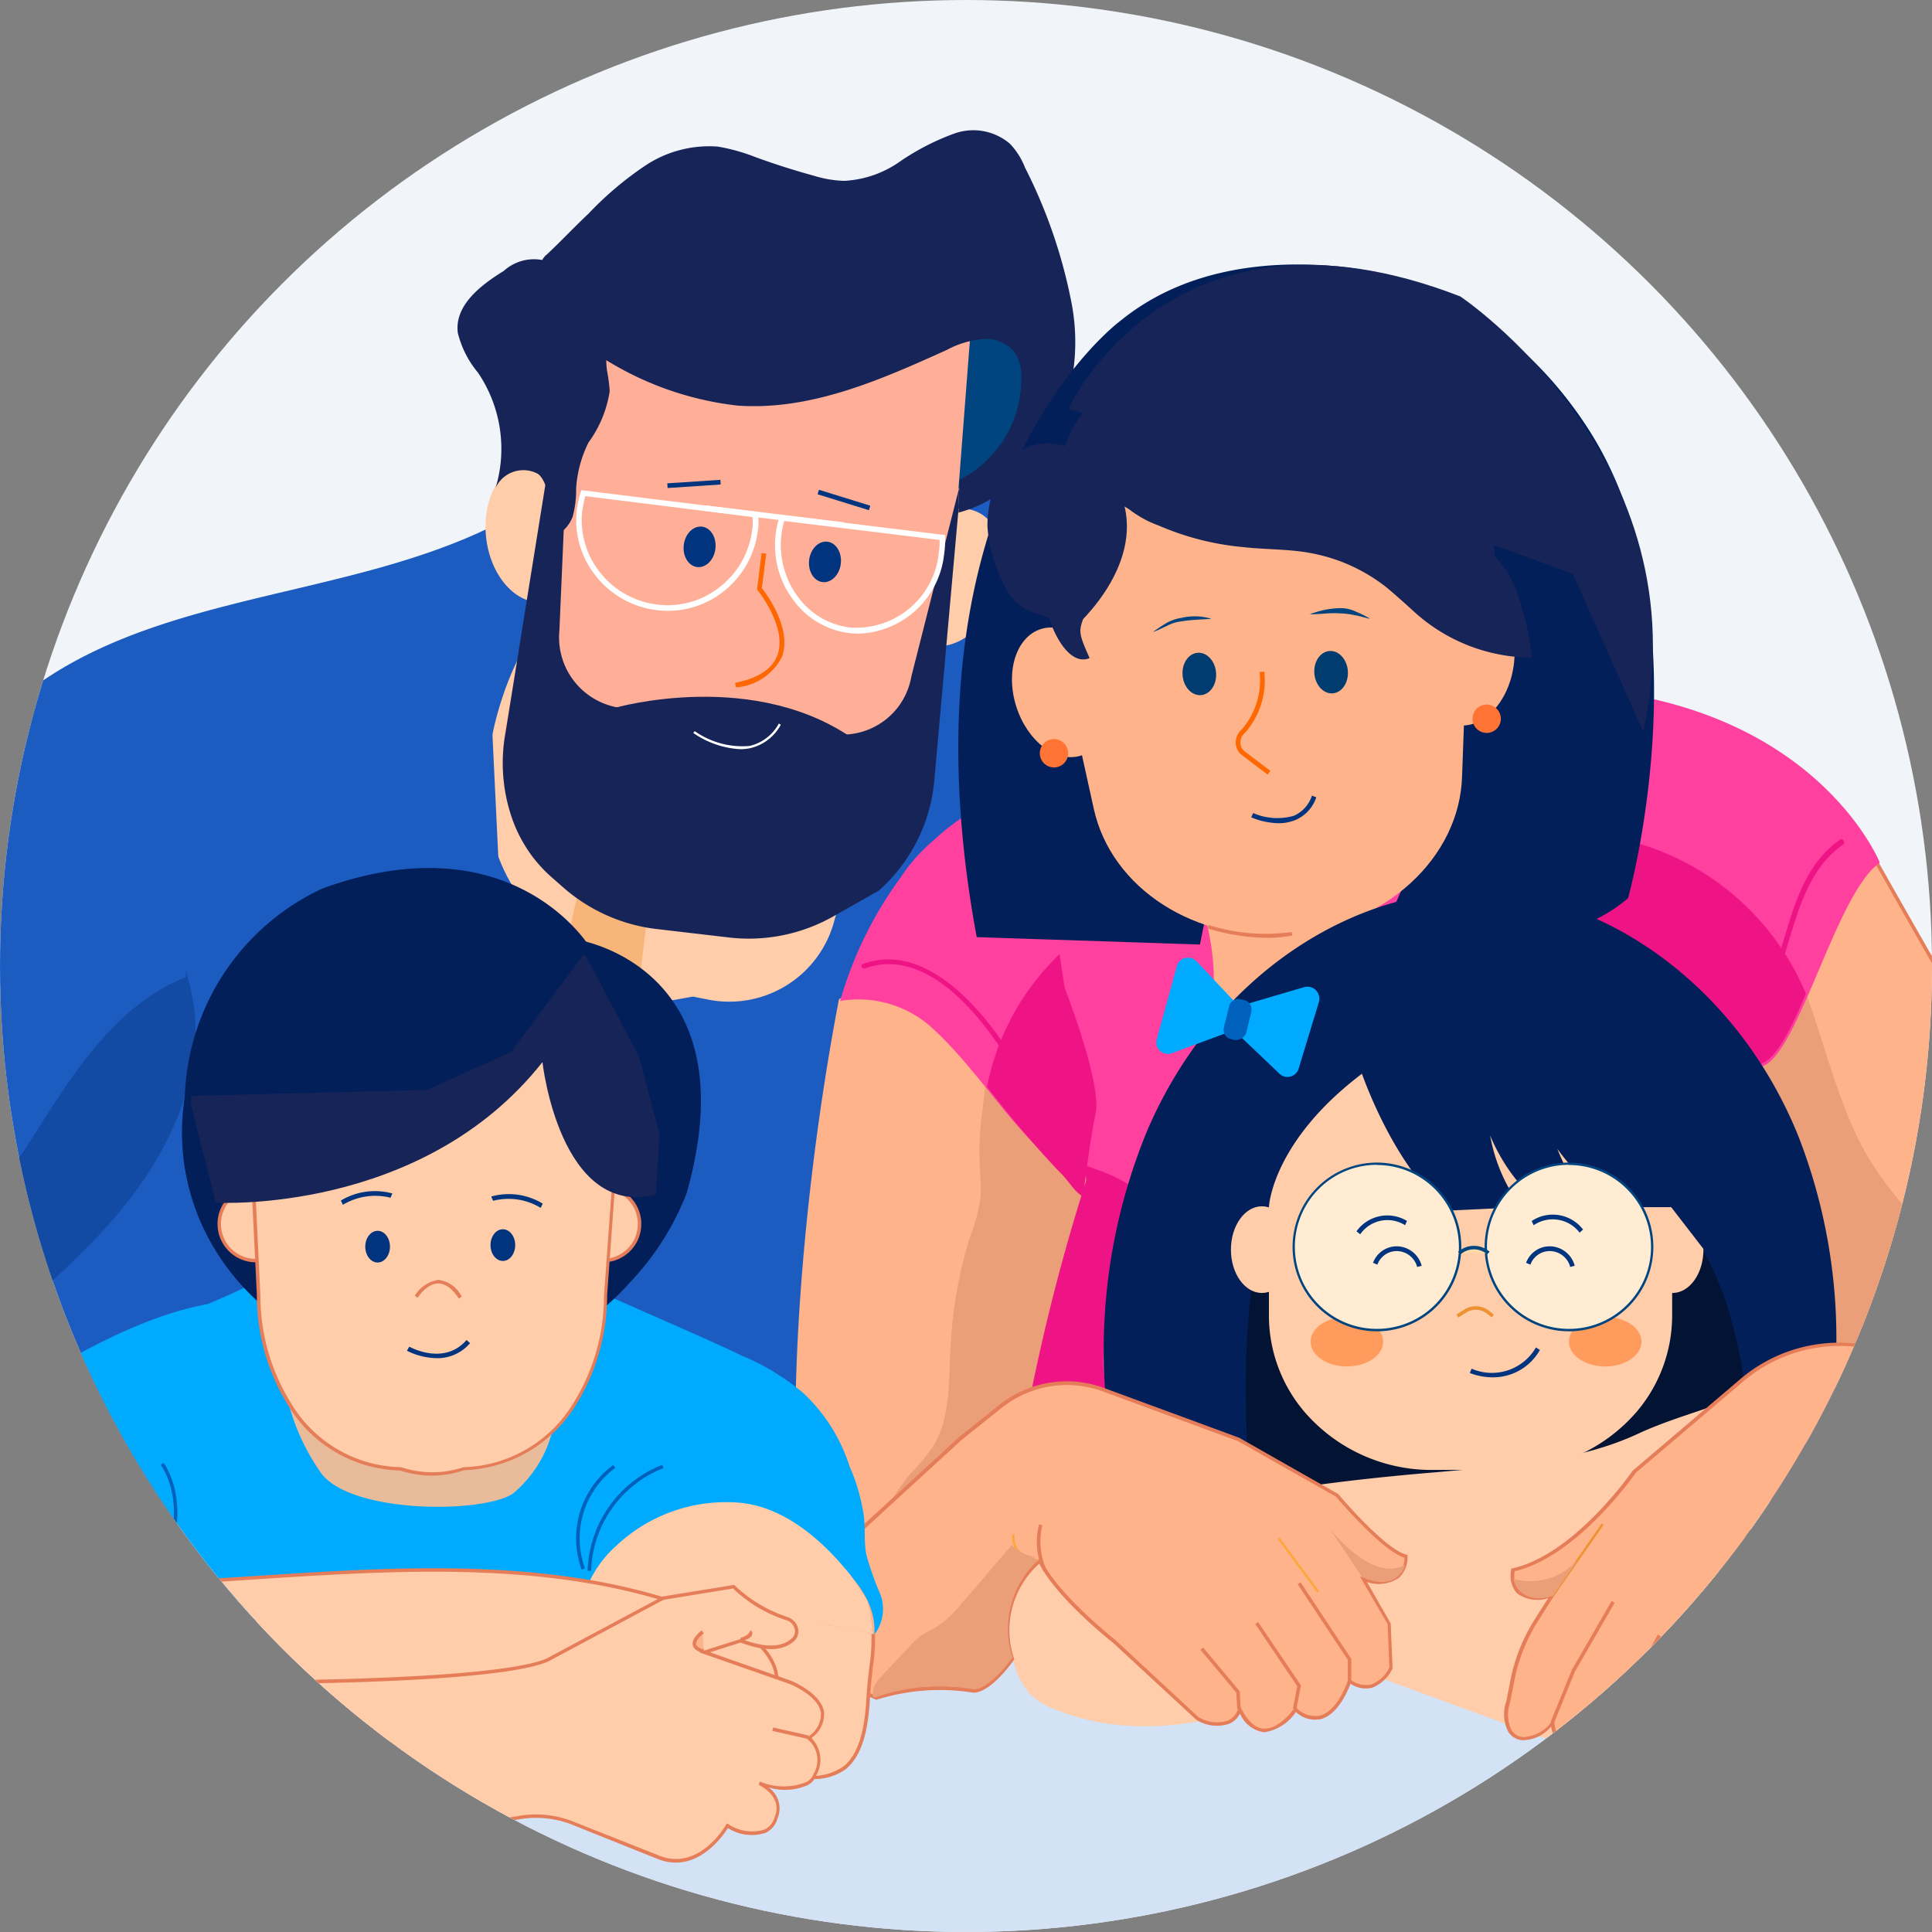 <svg xmlns="http://www.w3.org/2000/svg" xmlns:xlink="http://www.w3.org/1999/xlink" width="104" height="104" viewBox="0 0 104 104">
  <rect x="0" y="0" width="104" height="104" fill="#808080" stroke="none"/>
  <defs>
    <clipPath id="clip-path">
      <circle id="Elipse_1549" data-name="Elipse 1549" cx="52" cy="52" r="52" transform="translate(0.418 -0.363)"/>
    </clipPath>
  </defs>
  <g id="Enmascarar_grupo_37" data-name="Enmascarar grupo 37" transform="translate(-0.418 0.363)" clip-path="url(#clip-path)">
    <g id="Grupo_25843" data-name="Grupo 25843" transform="translate(-68.783 -16.325)">
      <rect id="Rectángulo_6029" data-name="Rectángulo 6029" width="219.749" height="154.051" transform="translate(0 0)" fill="#f1f4f9"/>
      <g id="Grupo_25842" data-name="Grupo 25842" transform="translate(0.127 22.988)">
        <path id="Trazado_29733" data-name="Trazado 29733" d="M1107.726,288.37H888l24.716-48.617,14.4-1.086,10.049,15.753,136.616.543,3.259-16.568,15.753-.272Z" transform="translate(-888 -180.232)" fill="#d3e2f4"/>
        <path id="Trazado_29734" data-name="Trazado 29734" d="M1557.795,232.874a20.238,20.238,0,0,1,13.67-10.717,8.58,8.58,0,0,1,3.8-.144c2.382.524,4.191,2.382,5.7,4.24a64.514,64.514,0,0,1,14.479,42.533" transform="translate(-1375.877 -168.384)" fill="#d3e2f4"/>
        <path id="Trazado_29735" data-name="Trazado 29735" d="M1601.715,236.62c-.814-2.444-7.876-14.123-12.493-14.667-1.038-.239-6.247,0-12.222,4.346C1591.123,222.5,1595.741,228.2,1601.715,236.62Z" transform="translate(-1389.866 -168.408)" fill="#a5caef"/>
        <path id="Trazado_29736" data-name="Trazado 29736" d="M940.931,232.874a21.963,21.963,0,0,0-14.954-10.717,10.391,10.391,0,0,0-4.191-.144c-2.572.524-4.574,2.382-6.247,4.24a61.047,61.047,0,0,0-15.813,42.533" transform="translate(-896.517 -168.384)" fill="#d3e2f4"/>
        <path id="Trazado_29737" data-name="Trazado 29737" d="M978,237.123" transform="translate(-953.556 -179.503)" fill="#a5caef" stroke="#a5caef" stroke-width="8"/>
        <path id="Trazado_29738" data-name="Trazado 29738" d="M987.923,256.19l4.8-3.71,2.048-3.906-.095-.1.095.1.1-.144c-1.429-2.094-2.988-4.142-4.617-6.095-2.857-3.335-6.619-6.717-11-6.336a8.547,8.547,0,0,0-1.57.272l.475,2C978.11,238.286,989.446,244.954,987.923,256.19Z" transform="translate(-953.319 -178.663)" fill="#d3e2f4"/>
        <path id="Trazado_29739" data-name="Trazado 29739" d="M1105.93,99.369a7.25,7.25,0,0,0-1.431-3.531c-1.086-1.192-2.762-1.526-4.346-1.763a47.927,47.927,0,0,0-23,2.523l-.049-.76c-8.477,4.617-19.669,3.762-26.91,10.19-2.477,2.192-4.286,5.1-6.094,7.86-2.382,3.62-4.954,7.143-7.67,10.525a57.484,57.484,0,0,0-6.809,8c-.953,1.429-1.812,2.955-2.857,4.384-2.287,3.142-5.383,5.619-8.1,8.42a14.506,14.506,0,0,0-2.808,3.762,6.443,6.443,0,0,0-.619,3.62,3.259,3.259,0,0,0,.666,1.809,4.551,4.551,0,0,0,1.239,1.285h0a3.678,3.678,0,0,0,1.812.573l-.1.475c3.189-1.38,4.951-4.761,6.9-7.621q.576-.782,1.143-1.57a12.5,12.5,0,0,1,3.1,1.524,24.072,24.072,0,0,1,2.716,2.238l-.049.049c.429.951.815,9.954,12,7.953l17.051-11.334,5.063-10.128-1.429-8.963-3.906-1.287c.272-.1.619-.19.9-.285a35.12,35.12,0,0,1,9.1-2.048c3.1-.144,1.012,12.723,3.443,14.676,2.762,2.238,5.948-.027,7.333,3.259.38.953,1.986,1.168,2.988,1.358.619.1,3.814-2.72,4.387-2.956,1.57-.714,8.963,14,6-3.62-.095-.524-.429-1.9-.095-2.333a4.032,4.032,0,0,0,.619-1.478c1.144-5.049,1.429-10.429,3.859-15,1.9-3.618,5.1-6.573,6.19-10.525C1107.025,105.656,1106.55,102.465,1105.93,99.369Z" transform="translate(-980.642 -74.992)" fill="#1c5cc1"/>
        <path id="Trazado_29740" data-name="Trazado 29740" d="M1106.516,191.748c-2.716,1.048-4.764,3.382-6.431,5.81s-3.048,5.049-5.1,7.146c-1.523,1.63-3.43,2.9-4.954,4.525a27.2,27.2,0,0,0-2.572,3.142c-2.667,3.572-5.38,7.192-8.048,10.764.9,1,1.809,1.953,2.716,2.952.239.239.475.524.815.478a.962.962,0,0,0,.668-.383,34.353,34.353,0,0,0,3.531-3.952c1.858-2.382,3.335-5.049,5.288-7.382,2.953-3.572,6.763-6.288,9.859-9.718s5.475-8.048,4.525-12.526a11.6,11.6,0,0,0-.334-1.236" transform="translate(-1027.426 -146.175)" fill="#134aa3"/>
        <path id="Trazado_29741" data-name="Trazado 29741" d="M1204.117,211.05a12.666,12.666,0,0,0-.334-1.285c-.1-.272-.524-.1-.427.19l.272,1.143c.1.285.57.239.475-.049Z" transform="translate(-1117.694 -159.478)" fill="#e83b0d"/>
        <path id="Trazado_29742" data-name="Trazado 29742" d="M1333.42,209.418l-9.905,11.429s2.143,12.621,2.382,13.624,10.19,4.476,10.19,4.476h13.241l8.384-1.429.524-12.241Z" transform="translate(-1205.229 -159.323)" fill="#ef1485"/>
        <path id="Trazado_29743" data-name="Trazado 29743" d="M1465.908,144.678s-3.575-8.906-17.336-9.43l-.907,5.668,5.478,3.8Z" transform="translate(-1295.659 -105.298)" fill="#ff409e"/>
        <path id="Trazado_29744" data-name="Trazado 29744" d="M1302.309,196.439c-2.428,12.575-3.762,31.2,0,36.2.619.855-.714-2.572.19-2,.288.19,1.9,2.621,2.287,2.572,1.143-.19,2.811-1.143,3.1-2.287.714-2.667,2.618-1.953,3.571-4.525a8.952,8.952,0,0,0,.334-2.333c.272-6.668,2.143-13.1,4-19.479.144-.573-.38-1.287-.524-1.858a3.109,3.109,0,0,0-1.714-1.573c-1.333-.665-3.669-3.572-5.193-3.857-1.475-.239-4.81-1.714-6.048-.858" transform="translate(-1188.072 -149.677)" fill="#ffb38a"/>
        <path id="Trazado_29745" data-name="Trazado 29745" d="M1325.457,216.2a3.1,3.1,0,0,0-1.714-1.57,23.341,23.341,0,0,1-3.1-2.572c-.1.665-.144,1.334-.239,2a15.718,15.718,0,0,0-.144,2.572c0,.668.1,1.334.049,2a8.9,8.9,0,0,1-.57,2.189,23.673,23.673,0,0,0-1.048,6.051c-.1,1.809,0,3.713-.953,5.239a11.7,11.7,0,0,1-1.19,1.429,11.72,11.72,0,0,0-2.336,4.525c2.1-1.63,4.194-3.24,6.247-4.859a4.249,4.249,0,0,1,1-.619c.334-.144.666-.19,1-.334a107.857,107.857,0,0,1,3.477-14.289C1326.171,217.487,1325.6,216.773,1325.457,216.2Z" transform="translate(-1198.454 -161.246)" fill="#ea9f78"/>
        <path id="Trazado_29746" data-name="Trazado 29746" d="M1494.935,165.942c6.907,12.241,12.526,21.576,19.433,33.817.19.38-1.239.524-1.523.856a11.9,11.9,0,0,1-1.763,1.429c-1.478.193-.272,1.573-1.763,1.763-.858.1-.475,1.086-1.333.9a9.56,9.56,0,0,1-2.857-1.475c-3.382-2.287-7.431-4-9.574-7.526a21.037,21.037,0,0,1-2-5.285c-1.048-3.669-2.241-7.241-3.621-10.766-1-2.523-2.1-5.236-1.428-7.857.475-1.953,1.858-3.531,3.191-5.049a4.176,4.176,0,0,1,1.38-1.19,1.432,1.432,0,0,1,1.667.285c.1.1.144.285,0,.334-.095.1-.19-.19-.046-.144" transform="translate(-1325.259 -127.276)" fill="#ffb38a"/>
        <path id="Trazado_29747" data-name="Trazado 29747" d="M1507.924,204.575a.932.932,0,0,1-.217-.027,7.877,7.877,0,0,1-2.469-1.217l-.421-.272c-.836-.565-1.73-1.105-2.594-1.63-2.645-1.6-5.383-3.259-7.007-5.929a18.728,18.728,0,0,1-1.866-4.8l-.146-.508c-1.086-3.789-2.265-7.309-3.617-10.755l-.033-.087c-1.016-2.561-2.064-5.209-1.4-7.83.48-1.964,1.86-3.531,3.194-5.065l.019-.022a4.175,4.175,0,0,1,1.41-1.211,1.534,1.534,0,0,1,1.782.31.427.427,0,0,1,.1.166l.1-.057c3.455,6.122,6.641,11.608,9.72,16.913s6.247,10.785,9.712,16.9a.235.235,0,0,1,0,.2c-.082.2-.424.307-.815.437a2.042,2.042,0,0,0-.728.326,11.554,11.554,0,0,1-1.814,1.461c-.676.087-.736.418-.815.815a.97.97,0,0,1-.961.959.676.676,0,0,0-.581.478C1508.386,204.339,1508.27,204.575,1507.924,204.575Zm-14.417-39.312a1.726,1.726,0,0,0-.652.13,4.026,4.026,0,0,0-1.358,1.162l-.022.024a12.491,12.491,0,0,0-3.151,4.987c-.652,2.561.386,5.182,1.391,7.716l.032.087c1.358,3.452,2.54,6.975,3.624,10.772l.146.508a18.528,18.528,0,0,0,1.844,4.756c1.6,2.632,4.318,4.275,6.945,5.864.867.524,1.76,1.065,2.6,1.63l.421.272a7.792,7.792,0,0,0,2.406,1.2c.372.081.454-.082.576-.326a.858.858,0,0,1,.725-.581c.668-.087.731-.421.8-.815a.963.963,0,0,1,.965-.959,13.232,13.232,0,0,0,1.705-1.4,2.036,2.036,0,0,1,.815-.378c.293-.1.657-.215.7-.329a.04.04,0,0,0,0-.043c-3.449-6.114-6.633-11.595-9.71-16.9s-6.225-10.717-9.65-16.793a.217.217,0,0,1-.13.152.144.144,0,0,1-.177,0,.223.223,0,0,1-.07-.255.139.139,0,0,1,.155-.068.12.12,0,0,0-.025-.027,1.126,1.126,0,0,0-.907-.383Zm.953.454-.054.155h0a.054.054,0,0,0,.032-.014h0a.06.06,0,0,0-.032,0l.038-.022h0a.029.029,0,0,0,.019-.022.166.166,0,0,0,0-.106Z" transform="translate(-1324.999 -127.021)" fill="#e57d59"/>
        <path id="Trazado_29748" data-name="Trazado 29748" d="M1475.652,173.879c3.382,3.667,3.62,9.289,6.1,13.67,2.379,4.1,6.619,6.858,9.145,10.864a24.9,24.9,0,0,1,2.667,6.478,2.6,2.6,0,0,1-.239,2.382,2.711,2.711,0,0,1-1.63.475l-5.763.288a2.126,2.126,0,0,1-.953-.1c-.619-.239-.9-.907-1.189-1.478a177.662,177.662,0,0,0-11.136-21.291c-1.189-1.9-2.428-4-2.238-6.247a9.9,9.9,0,0,1,2.572-5,3.342,3.342,0,0,1,1.762-1.382c.763-.144,1.63.668,1.285,1.334" transform="translate(-1312.215 -132.451)" fill="#ea9f78"/>
        <path id="Trazado_29749" data-name="Trazado 29749" d="M1361.334,140a3.178,3.178,0,0,1-1.9-1.809c-.144-.285-.144-.619-.271-.953a3.32,3.32,0,0,0-1.334-1.475c-2.621-1.716-6.048-1.63-9-2.667a18.685,18.685,0,0,0-3.479-1.192,10.085,10.085,0,0,0-3.572.288c-4.761.951-9.525,1.855-14.289,2.808-3.332.668-6.763,1.334-9.62,3.24-.57.38-1.086.714-1.63,1.046A12.323,12.323,0,0,0,1313.9,141a9.411,9.411,0,0,0-1.812,2.048,20.848,20.848,0,0,0-3.237,6.619,5.883,5.883,0,0,1,4.761,1.287c2.143,1.858,4.05,4.856,5.858,6.573l.1.046c1.333.815,5.432,1.429,5.527,3,.237,3.43-3.335,7.333-1.629,10.321a17.552,17.552,0,0,0,3.145-1.858,3.41,3.41,0,0,1,3.476-.331c.429.272.76.714,1.285.856.953.288,1.763-.665,2.287-1.524,3.143-4.666,7.431-8.762,12.765-10.478,2.048-.665,4.237-.951,6.334-1.57a22.8,22.8,0,0,0,5.19-2.241c.573-.331-.142.334.288-.19,0,0-.144-.19.38-.429,1.9-.951,3.906-9.335,6.193-10.9C1363.846,140.193,1363.507,140.858,1361.334,140Z" transform="translate(-1194.55 -102.811)" fill="#ff409e"/>
        <path id="Trazado_29750" data-name="Trazado 29750" d="M1342.122,190.017l-.271-1.809a13.472,13.472,0,0,0-3.906,7.143,57.741,57.741,0,0,0,3.8,4.479l.19.19c.429.429.76,1.048,1.19,1.238.144-1.334.478-3.667.668-4.479C1344.121,195.115,1342.122,190.017,1342.122,190.017Z" transform="translate(-1215.739 -143.874)" fill="#ef1485"/>
        <path id="Trazado_29751" data-name="Trazado 29751" d="M1490.563,165.469c-3.574,2.477-2.431,8.287-6.051,10.525-.142.1,0,.334.193.239,3.667-2.287,2.523-8.05,6.048-10.527C1490.894,165.564,1490.7,165.325,1490.563,165.469Z" transform="translate(-1322.457 -127.278)" fill="#ef1485"/>
        <path id="Trazado_29752" data-name="Trazado 29752" d="M1313.282,189.75c3.621-1.285,6.858,3.384,8.241,5.907.1.144.334.046.272-.1-1.475-2.667-4.856-7.382-8.621-6.049a.13.13,0,1,0,.095.236Z" transform="translate(-1197.616 -144.655)" fill="#ef1485"/>
        <path id="Trazado_29753" data-name="Trazado 29753" d="M1449.842,164.708h-1l-2.767,4.286s4.381,6.622,5.571,8.526a12.143,12.143,0,0,0,1.762,2.048,21.907,21.907,0,0,0,4.43-2c.144-.1.19-.1.239-.1,0-.049.046-.049.046-.1,0,0-.142-.19.38-.429.763-.38,1.527-1.9,2.287-3.716A14.121,14.121,0,0,0,1449.842,164.708Z" transform="translate(-1294.501 -126.756)" fill="#ef1485"/>
        <path id="Trazado_29754" data-name="Trazado 29754" d="M1240.456,129.808s-6.518,12.385,6.143,17.005l1-6.288-2.428-5.19Z" transform="translate(-1143.506 -101.335)" fill="#ffcdaa"/>
        <path id="Trazado_29755" data-name="Trazado 29755" d="M1120.076,294.25s-2.143,1.9-1.086,3.952l2.988-1.953s.57-1.429.619-1.57.236-1.086.236-1.086l-.272-.524Z" transform="translate(-1056.039 -220.254)" fill="#0061bc"/>
        <path id="Trazado_29756" data-name="Trazado 29756" d="M1416.985,205.038l.271.288v-.1Z" transform="translate(-1273.312 -156.133)" fill="#fca73b"/>
        <path id="Trazado_29757" data-name="Trazado 29757" d="M1260.782,151.653l-2.857,13.192,5.907-1.046.714.141a5.845,5.845,0,0,0,6.858-4.1l2.333-8.287Z" transform="translate(-1157.453 -117.178)" fill="#ffcdaa"/>
        <g id="Grupo_25841" data-name="Grupo 25841" transform="translate(99.283 39.144)" opacity="0.35">
          <path id="Trazado_29758" data-name="Trazado 29758" d="M1258.309,171.143l-1.144,9.623-3.62-5.812,1.334-5.856Z" transform="translate(-1253.545 -169.098)" fill="#e98920"/>
        </g>
        <ellipse id="Elipse_1529" data-name="Elipse 1529" cx="3.811" cy="2.716" rx="3.811" ry="2.716" transform="translate(116.38 26.71) rotate(-70.05)" fill="#ffcdaa"/>
        <ellipse id="Elipse_1530" data-name="Elipse 1530" cx="2.716" cy="3.811" rx="2.716" ry="3.811" transform="translate(94.838 18.092) rotate(-6.04)" fill="#ffcdaa"/>
        <path id="Trazado_29759" data-name="Trazado 29759" d="M1262.054,81.382l-2.526,1.429a9.214,9.214,0,0,1-5.62,1.086h0l-3.666-.429a8.965,8.965,0,0,1-5-2.284l-1.629-1.478a9.2,9.2,0,0,1-1.524-6.858l4.574-26.53,20.954,2.572-2.572,26.53A9.233,9.233,0,0,1,1262.054,81.382Z" transform="translate(-1145.816 -40.521)" fill="#ffaf97"/>
        <path id="Trazado_29760" data-name="Trazado 29760" d="M1242.489,112.476a7.508,7.508,0,0,0,2.047,3.05l.815.714a9.279,9.279,0,0,0,5.047,2.143l3.669.429h0a9.234,9.234,0,0,0,5.619-1.086l2.523-1.429a9,9,0,0,0,2.988-5.953l1.288-14.43.046-1.287-2.572,10.147a3.764,3.764,0,0,1-4.191,3.094l-11.421-1.4a3.832,3.832,0,0,1-3.332-4.191l.334-7.765-1.048-.331-2.192,13.645A9.075,9.075,0,0,0,1242.489,112.476Z" transform="translate(-1145.827 -75.382)" fill="#162457"/>
        <ellipse id="Elipse_1531" data-name="Elipse 1531" cx="1.095" cy="0.858" rx="1.095" ry="0.858" transform="translate(112.498 24.204) rotate(-83.04)" fill="#00347e"/>
        <ellipse id="Elipse_1532" data-name="Elipse 1532" cx="1.095" cy="0.858" rx="1.095" ry="0.858" transform="translate(105.749 23.394) rotate(-83.04)" fill="#00347e"/>
        <path id="Trazado_29761" data-name="Trazado 29761" d="M1288.047,115.943,1288,115.7c1.244-.25,2.012-.755,2.279-1.5.543-1.483-1.049-3.468-1.065-3.487l-.033-.043.245-1.958.25.033-.234,1.852c.245.312,1.63,2.173,1.087,3.688A3.015,3.015,0,0,1,1288.047,115.943Z" transform="translate(-1179.356 -85.966)" fill="#ff6700"/>
        <rect id="Rectángulo_6030" data-name="Rectángulo 6030" width="0.253" height="2.893" transform="matrix(0.296, -0.955, 0.955, 0.296, 113.084, 19.581)" fill="#00347e"/>
        <rect id="Rectángulo_6031" data-name="Rectángulo 6031" width="2.863" height="0.253" transform="translate(104.995 18.992) rotate(-3.81)" fill="#00347e"/>
        <path id="Trazado_29762" data-name="Trazado 29762" d="M1333.141,53.957l-.855,11.1s2.762-2.762,4-3.191.619-5.144.619-5.144l-2.048-2.572-.524-.619Z" transform="translate(-1211.617 -45.773)" fill="#00457f"/>
        <path id="Trazado_29763" data-name="Trazado 29763" d="M1251.975,36.636a17.114,17.114,0,0,0,8.1,3.145c3.952.285,7.714-1.382,11.288-3a5,5,0,0,1,1.858-.573,2.027,2.027,0,0,1,1.76.668,2.365,2.365,0,0,1,.383,1.429,6.094,6.094,0,0,1-3.335,5.478c0,.57-.046,1.19-.046,1.76a6.839,6.839,0,0,0,1.63-.665,9.114,9.114,0,0,0,3.427-3.43,11.133,11.133,0,0,0,1-7.333,27.613,27.613,0,0,0-2.477-7.146,3.9,3.9,0,0,0-.815-1.285,3.036,3.036,0,0,0-3.05-.524,13.04,13.04,0,0,0-2.858,1.478,5.7,5.7,0,0,1-3,1.046,6.036,6.036,0,0,1-1.63-.272q-1.573-.429-3.143-1a10.191,10.191,0,0,0-2.048-.573,6.216,6.216,0,0,0-3.859,1,18.022,18.022,0,0,0-3.1,2.618c-.76.714-1.475,1.478-2.238,2.192a.887.887,0,0,0-.331.57,1,1,0,0,0,.19.524q1.282,2.143,2.572,4.286" transform="translate(-1151.313 -24.975)" fill="#162457"/>
        <path id="Trazado_29764" data-name="Trazado 29764" d="M1264.075,137.8s7.716-2.238,13.194,1.9l-3.669,1.717-3.667.951-4.1-1.086Z" transform="translate(-1161.933 -106.715)" fill="#162457"/>
        <path id="Trazado_29765" data-name="Trazado 29765" d="M1261.462,102.752a4.719,4.719,0,0,1-.619-.041,4.929,4.929,0,0,1-3.3-1.885,4.805,4.805,0,0,1-.975-3.572h0a6.08,6.08,0,0,1,.2-.88l.041-.117,9.474,1.171.019.111a2.682,2.682,0,0,1,0,.907,4.918,4.918,0,0,1-1.885,3.295A4.816,4.816,0,0,1,1261.462,102.752Zm-4.6-5.456a4.511,4.511,0,0,0,.915,3.346,4.618,4.618,0,0,0,3.1,1.771,4.5,4.5,0,0,0,3.346-.918A4.616,4.616,0,0,0,1266,98.4a2.435,2.435,0,0,0,.016-.7l-9-1.122A6.2,6.2,0,0,0,1256.867,97.3Z" transform="translate(-1156.436 -76.897)" fill="#fff"/>
        <path id="Trazado_29766" data-name="Trazado 29766" d="M1300.419,107.542a4.46,4.46,0,0,1-.5-.03,4.375,4.375,0,0,1-2.944-1.689,4.908,4.908,0,0,1-.814-4.557l.038-.117,8.879,1.086v.133a5.157,5.157,0,0,1-.052.883A4.787,4.787,0,0,1,1300.419,107.542Zm-4-6.065a4.919,4.919,0,0,0-.146.671,4.706,4.706,0,0,0,.937,3.487,4.073,4.073,0,0,0,2.74,1.575,4.465,4.465,0,0,0,4.786-4.012,4.086,4.086,0,0,0,.046-.7Z" transform="translate(-1185.128 -80.459)" fill="#fff"/>
        <rect id="Rectángulo_6032" data-name="Rectángulo 6032" width="0.301" height="7.439" transform="translate(107.087 20.485) rotate(-83.01)" fill="#fff"/>
        <path id="Trazado_29767" data-name="Trazado 29767" d="M1282.219,143.88a4.895,4.895,0,0,1-2.5-.872l.074-.1a4.467,4.467,0,0,0,2.947.8,2.4,2.4,0,0,0,1.581-1.206l.109.062a2.515,2.515,0,0,1-1.665,1.266A2.638,2.638,0,0,1,1282.219,143.88Z" transform="translate(-1173.324 -110.578)" fill="#fff"/>
        <path id="Trazado_29768" data-name="Trazado 29768" d="M1241.861,53.122a4.507,4.507,0,0,0-.815,3.286,8.867,8.867,0,0,1,.141,1.086,6.321,6.321,0,0,1-1.143,2.762,6.429,6.429,0,0,0-.665,2.477,5.4,5.4,0,0,1-.19,1.524c-.19.475-.573.953-1.087.953.142-.714-.193-2.952-.815-3.286a1.648,1.648,0,0,0-2.238.76,7.309,7.309,0,0,0-.953-6.19,5.312,5.312,0,0,1-1.086-2.143c-.19-1.478,1.238-2.572,2.477-3.335a2.417,2.417,0,0,1,2.143-.57,2.537,2.537,0,0,1,.954.815,9.265,9.265,0,0,0,3.286,2.284" transform="translate(-1139.292 -43.46)" fill="#162457"/>
        <g id="Grupo_5997" data-name="Grupo 5997" transform="translate(120.66 7.213)">
          <g id="Grupo_5996" data-name="Grupo 5996">
            <g id="Grupo_5995" data-name="Grupo 5995">
              <path id="Trazado_6718" data-name="Trazado 6718" d="M1358.047,78.78A29.884,29.884,0,0,1,1355.271,87s8.334,2.7,13.037-1.358c0,0,4.282-15.285-2.14-25.254-3.133-4.864-7.994-8.3-13.758-8.777-3.572-.293-7.942.136-11.4,2.929,0,0-12.263,8.948-7.765,33.2l12.016.4,2.335-11.623Z" transform="translate(-1332.254 -51.534)" fill="#031f59"/>
            </g>
          </g>
        </g>
        <path id="Trazado_29769" data-name="Trazado 29769" d="M1359.165,108.5h0c-5.049.429-9.574-2.477-10.525-6.763l-3.906-17.717,24.444-3.8-.714,19.718C1368.359,104.355,1364.309,108.071,1359.165,108.5Z" transform="translate(-1220.685 -65.214)" fill="#ffb38a"/>
        <ellipse id="Elipse_1533" data-name="Elipse 1533" cx="3.572" cy="2.523" rx="3.572" ry="2.523" transform="matrix(0.146, -0.989, 0.989, 0.146, 145.038, 31.641)" fill="#ffb38a"/>
        <ellipse id="Elipse_1534" data-name="Elipse 1534" cx="2.523" cy="3.572" rx="2.523" ry="3.572" transform="translate(122.7 27.599) rotate(-17.59)" fill="#ffb38a"/>
        <ellipse id="Elipse_1535" data-name="Elipse 1535" cx="0.904" cy="1.143" rx="0.904" ry="1.143" transform="matrix(0.997, -0.08, 0.08, 0.997, 139.735, 28.09)" fill="#003c6f"/>
        <ellipse id="Elipse_1536" data-name="Elipse 1536" cx="0.904" cy="1.143" rx="0.904" ry="1.143" transform="matrix(0.997, -0.08, 0.08, 0.997, 132.641, 28.186)" fill="#003c6f"/>
        <path id="Trazado_29770" data-name="Trazado 29770" d="M1391.788,158.276a4.02,4.02,0,0,1-1.483-.318l.106-.231a3.239,3.239,0,0,0,2.189.147,1.776,1.776,0,0,0,.975-1.086l.233.09a2.008,2.008,0,0,1-1.113,1.22A2.375,2.375,0,0,1,1391.788,158.276Z" transform="translate(-1253.878 -120.987)" fill="#00347e"/>
        <path id="Trazado_29771" data-name="Trazado 29771" d="M1388.951,137.761l-1.383-1.048a.833.833,0,0,1-.334-.644.937.937,0,0,1,.328-.742,4.013,4.013,0,0,0,.956-3.083l.253-.027a4.238,4.238,0,0,1-1.043,3.3.683.683,0,0,0-.242.543.58.58,0,0,0,.234.454l1.382,1.048Z" transform="translate(-1251.641 -103.091)" fill="#ff6700"/>
        <path id="Trazado_29772" data-name="Trazado 29772" d="M1344.41,89.52a3.229,3.229,0,0,1,.272,2.906c-.332.951-.855,1.858-1.143,2.857-.521,1.9-.831,1.453-.022,3.259-.814.345-1.591-.589-2.069-1.828-.236-.573.187-.149-.383-.435-.239-.1-.478-.144-.714-.239a2.772,2.772,0,0,1-1.333-1.239,7.97,7.97,0,0,1-1-3.333,5.859,5.859,0,0,1,.815-3.047,2.738,2.738,0,0,1,2.955-1.382c1.333.19,2.189,1.524,2.667,2.716" transform="translate(-1215.789 -70.143)" fill="#162457"/>
        <path id="Trazado_29773" data-name="Trazado 29773" d="M1353.715,76.729c1.809,2.762,5.334,3.906,8.621,4.047,2.048.049,4.191-.19,6.095.478a28.543,28.543,0,0,1,3.765,2,5.255,5.255,0,0,0,4.1.619,14.187,14.187,0,0,0-.1-3.477c-.095-1.086-.619-2.192-.334-3.286.815-3.191-.475-3.191-1.763-3.952a3.805,3.805,0,0,0-1.475-.478,50.676,50.676,0,0,0-12-1,10.33,10.33,0,0,0-4.669.953,5.787,5.787,0,0,0-2.716,3.286.936.936,0,0,0-.046.714.437.437,0,0,0,.56.263.422.422,0,0,0,.059-.027" transform="translate(-1226.808 -58.971)" fill="#162457"/>
        <circle id="Elipse_1537" data-name="Elipse 1537" cx="0.763" cy="0.763" r="0.763" transform="translate(148.339 30.901)" fill="#ff7434"/>
        <circle id="Elipse_1538" data-name="Elipse 1538" cx="0.763" cy="0.763" r="0.763" transform="translate(125.047 32.759)" fill="#ff7434"/>
        <path id="Trazado_29774" data-name="Trazado 29774" d="M1401.9,119.971a4.7,4.7,0,0,1,1.63-.334,1.881,1.881,0,0,1,.855.19,5.442,5.442,0,0,1,.763.383c-.272-.049-.524-.144-.815-.19a4.111,4.111,0,0,0-.815-.1C1402.992,119.876,1402.468,119.971,1401.9,119.971Z" transform="translate(-1262.32 -93.927)" fill="#00447f"/>
        <path id="Trazado_29775" data-name="Trazado 29775" d="M1373.978,121.39c-.573.046-1.087.046-1.63.141a2.043,2.043,0,0,0-.763.239c-.239.1-.476.239-.76.334a8.566,8.566,0,0,1,.714-.478,2.381,2.381,0,0,1,.815-.285A3.122,3.122,0,0,1,1373.978,121.39Z" transform="translate(-1239.689 -95.106)" fill="#00447f"/>
        <path id="Trazado_29776" data-name="Trazado 29776" d="M1360.6,93.7a5.869,5.869,0,0,0,2.572,1.809,14.72,14.72,0,0,0,4.479,1.143c1.239.144,2.523.1,3.713.334a9.3,9.3,0,0,1,4,1.809c.522.429,1.046.907,1.57,1.382a9.455,9.455,0,0,0,6.288,2.428,12.182,12.182,0,0,0-.524-2.618,7.463,7.463,0,0,0-.763-1.953,7.822,7.822,0,0,0-1.855-1.9,17.774,17.774,0,0,0-2.621-1.9,12.792,12.792,0,0,0-5.432-1.573,46.148,46.148,0,0,0-5.7.049l-5.239.285c-.478.049-1.086.144-1.239.619" transform="translate(-1231.691 -74.231)" fill="#162457"/>
        <path id="Trazado_29777" data-name="Trazado 29777" d="M1380.505,176.691a12.781,12.781,0,0,1,.524,5.81l9.234-2.048-.429-4.525Z" transform="translate(-1246.74 -134.929)" fill="#ffb38a"/>
        <path id="Trazado_29778" data-name="Trazado 29778" d="M1352.78,102.5s4.425-3.8,2.173-7.8l-3.118,1.382.193,3.531Z" transform="translate(-1225.856 -75.761)" fill="#162457"/>
        <path id="Trazado_29779" data-name="Trazado 29779" d="M1340.525,269.2s7.906-7.333,12.382-9.1l4.617,5.619,8.906,4.286,2.86,3.955a10.783,10.783,0,0,0,0,1.763c.095.239-7.146,1.63-7.146,1.63l-10.715-.619Z" transform="translate(-1217.619 -196.245)" fill="#0af"/>
        <path id="Trazado_29780" data-name="Trazado 29780" d="M1386.928,330.307c-.046-.619-.141-1.19-.19-1.809C1386.6,329.163,1387.026,331.07,1386.928,330.307Z" transform="translate(-1251.259 -246.061)" fill="#ffbe53"/>
        <path id="Trazado_29781" data-name="Trazado 29781" d="M1391.613,323.817c-.049-.619-.144-1.19-.19-1.809C1391.233,322.722,1391.66,324.626,1391.613,323.817Z" transform="translate(-1254.657 -241.333)" fill="#ffbe53"/>
        <path id="Trazado_29782" data-name="Trazado 29782" d="M1399.517,207.558a30.025,30.025,0,0,0-1.048-18.67c-3.333-8.191-10.479-12.955-17.051-13.146-6.714-.19-14.286,4.346-17.956,12.811a30.949,30.949,0,0,0-1.629,18.624C1369.416,210.035,1384.514,213.987,1399.517,207.558Z" transform="translate(-1232.603 -134.79)" fill="#031f59"/>
        <path id="Trazado_29783" data-name="Trazado 29783" d="M1413.109,233.388s4.288,4.346,3.145,18.29l-26.291.141s-2.526-16.527,1.858-22.051Z" transform="translate(-1253.102 -174.146)" fill="#021333"/>
        <path id="Trazado_29784" data-name="Trazado 29784" d="M1403.321,305.562c6.334,2.333,12.622,4.617,18.955,6.953a26.459,26.459,0,0,0,5.954,1.668,27.464,27.464,0,0,0,8.1-.573,4.99,4.99,0,0,0,1.858-.57c1.192-.714,4.094-1.6,4.423-2.94.475-1.9,2.784-3.8,3.259-5.7.175-.506-4.193-1.7-4.306-2.223a2.78,2.78,0,0,0-.666-1.046,11.77,11.77,0,0,0-12.431-3.05c-1.953.714-3.761,1.953-5.81,1.9a16.186,16.186,0,0,1-2.716-.429,22.212,22.212,0,0,0-7.716.57,24.865,24.865,0,0,0-5.285,1.478,8.162,8.162,0,0,0-4,3.572" transform="translate(-1263.078 -223.418)" fill="#ffcdaa"/>
        <path id="Trazado_29785" data-name="Trazado 29785" d="M1344.511,279.4c-1.953.953-2.382,3.667-1.812,5.763a3.783,3.783,0,0,0,.859,1.63,3.947,3.947,0,0,0,1.428.858c4.476,1.809,9.574.57,13.955-1.382s8.574-4.525,13.289-5.524a25.4,25.4,0,0,0,2.572-.619,12.188,12.188,0,0,0,2.762-1.573c2.716-1.953,5.285-4.237,8.382-5.524a15.168,15.168,0,0,1,7.668-1.048c-.227-1.846.238-.108-.757-1.68-.121-.22-1.978.158-2.173,0-.287-.172-1.544.789-1.629-1.086-2.618-.144-3.24-.932-5.432.543-2.192,1.429-4.869,1.892-7.251,2.986-3.332,1.573-7.143,1.763-10.809,2.1-7.477.617-15.052,1.714-21.956,4.715" transform="translate(-1219.033 -202.632)" fill="#ffcdaa"/>
        <path id="Trazado_29786" data-name="Trazado 29786" d="M1307.945,311.176a3.955,3.955,0,0,1-1.086-2.572,10.27,10.27,0,0,1,1.086-4.346" transform="translate(-1193.089 -228.404)" fill="#ffc75c"/>
        <path id="Trazado_29787" data-name="Trazado 29787" d="M1307.712,311.183a4,4,0,0,1-1.113-2.613,9.868,9.868,0,0,1,1.086-4.316l.019-.046.117.049-.019.046a10.07,10.07,0,0,0-1.086,4.259,3.866,3.866,0,0,0,1.086,2.531Z" transform="translate(-1192.899 -228.368)" fill="#fca73b"/>
        <ellipse id="Elipse_1539" data-name="Elipse 1539" cx="1.668" cy="2.333" rx="1.668" ry="2.333" transform="translate(135.335 57.909)" fill="#ffcdaa"/>
        <ellipse id="Elipse_1540" data-name="Elipse 1540" cx="1.668" cy="2.333" rx="1.668" ry="2.333" transform="translate(157.435 57.909)" fill="#ffcdaa"/>
        <path id="Trazado_29788" data-name="Trazado 29788" d="M1415.523,197.148H1393.8V214.2a8,8,0,0,0,1.9,5.144h0a9.029,9.029,0,0,0,6.953,3.142h4a9.028,9.028,0,0,0,6.953-3.142h0a8,8,0,0,0,1.9-5.144Z" transform="translate(-1256.42 -150.385)" fill="#ffcdaa"/>
        <path id="Trazado_29789" data-name="Trazado 29789" d="M1387.192,197.75s.19-3.859,5.81-7.716a6.765,6.765,0,0,1,7.287-2l3.24,4.617,1.524.239,7.906,10.239-.19-11.679-2.24-4.574s-2.857-1.855-3.571-1.855-5.669-2.336-5.669-2.336-4.617.1-4.905,0-4.191.383-5.144.478a14.114,14.114,0,0,0-3.142,1.143s-2.333,3.477-2.952,2.716c-.288-.38-.429,4.05-.429,4.476S1387.192,197.75,1387.192,197.75Z" transform="translate(-1249.807 -139.841)" fill="#031f59"/>
        <path id="Trazado_29790" data-name="Trazado 29790" d="M1410.665,197.315s1.524,5.524,5,8.667l4-.19a9.107,9.107,0,0,1-1.668-3.857s1.087,2.808,3.143,3.857h2.1a19.43,19.43,0,0,1-1.63-3.142,13.25,13.25,0,0,0,3.237,3.142h3.237l-.815-6-3.428-2.762-3.905-2.765-4.1-.617-2.987,1.63Z" transform="translate(-1268.708 -147.836)" fill="#031f59"/>
        <path id="Trazado_29791" data-name="Trazado 29791" d="M1375.944,191.535l-2.287-2.431a.634.634,0,0,0-1.049.239l-1.086,3.952a.622.622,0,0,0,.815.763l3.332-1.238,2.445,2.333a.627.627,0,0,0,1.046-.272l1.086-3.572a.647.647,0,0,0-.763-.815Z" transform="translate(-1240.177 -144.39)" fill="#0af"/>
        <path id="Trazado_29792" data-name="Trazado 29792" d="M1385.416,199.3l-.19-.049a.505.505,0,0,1-.387-.6l0-.019.288-1.141a.5.5,0,0,1,.6-.387l.019,0,.19.049a.506.506,0,0,1,.385.6.169.169,0,0,1,0,.017l-.272,1.143A.616.616,0,0,1,1385.416,199.3Z" transform="translate(-1249.888 -150.343)" fill="#0061bc"/>
        <path id="Trazado_29793" data-name="Trazado 29793" d="M1431.1,258.6l-.1-.16.38-.239a1.16,1.16,0,0,1,1.393.052l.239.193-.117.147-.239-.19a.978.978,0,0,0-1.171-.046Z" transform="translate(-1283.524 -194.705)" fill="#ed9232"/>
        <ellipse id="Elipse_1541" data-name="Elipse 1541" cx="1.953" cy="1.334" rx="1.953" ry="1.334" transform="translate(153.53 63.863)" fill="#ff9c5d"/>
        <ellipse id="Elipse_1542" data-name="Elipse 1542" cx="1.953" cy="1.334" rx="1.953" ry="1.334" transform="translate(139.624 63.863)" fill="#ff9c5d"/>
        <path id="Trazado_29794" data-name="Trazado 29794" d="M1434.869,267.776a3.4,3.4,0,0,1-1.244-.234l.1-.231a2.737,2.737,0,0,0,3.46-1.143l.214.136A2.89,2.89,0,0,1,1434.869,267.776Z" transform="translate(-1285.432 -200.66)" fill="#00347e"/>
        <circle id="Elipse_1543" data-name="Elipse 1543" cx="4.476" cy="4.476" r="4.476" transform="translate(138.719 55.622)" fill="#ffecd3"/>
        <path id="Trazado_29795" data-name="Trazado 29795" d="M1403.046,238.61a4.541,4.541,0,1,1,4.541-4.541h0A4.544,4.544,0,0,1,1403.046,238.61Zm0-8.963a4.416,4.416,0,1,0,4.413,4.419v-.005a4.419,4.419,0,0,0-4.413-4.405Z" transform="translate(-1259.851 -173.971)" fill="#00457f"/>
        <circle id="Elipse_1544" data-name="Elipse 1544" cx="4.476" cy="4.476" r="4.476" transform="translate(149.054 55.622)" fill="#ffecd3"/>
        <path id="Trazado_29796" data-name="Trazado 29796" d="M1441.1,238.61a4.541,4.541,0,1,1,4.541-4.541h0A4.546,4.546,0,0,1,1441.1,238.61Zm0-8.963a4.416,4.416,0,1,0,4.416,4.416v0a4.419,4.419,0,0,0-4.416-4.405Z" transform="translate(-1287.567 -173.971)" fill="#00457f"/>
        <path id="Trazado_29797" data-name="Trazado 29797" d="M1416.822,247.246a1.146,1.146,0,0,0-1.116-.856,1.106,1.106,0,0,0-1.026.731l-.233-.1a1.357,1.357,0,0,1,1.26-.888,1.4,1.4,0,0,1,1.358,1.048Z" transform="translate(-1271.462 -186.07)" fill="#00347e"/>
        <path id="Trazado_29798" data-name="Trazado 29798" d="M1447.161,247.246a1.146,1.146,0,0,0-1.116-.856,1.1,1.1,0,0,0-1.027.731l-.234-.1a1.358,1.358,0,0,1,1.26-.888,1.4,1.4,0,0,1,1.358,1.048Z" transform="translate(-1293.561 -186.07)" fill="#00347e"/>
        <path id="Trazado_29799" data-name="Trazado 29799" d="M1411.381,241.04l-.2-.16a2.04,2.04,0,0,1,2.716-.56l-.1.231A1.784,1.784,0,0,0,1411.381,241.04Z" transform="translate(-1269.087 -181.624)" fill="#00347e"/>
        <path id="Trazado_29800" data-name="Trazado 29800" d="M1448.475,240.825a1.819,1.819,0,0,0-2.474-.4l-.106-.228a2.052,2.052,0,0,1,2.765.459Z" transform="translate(-1294.37 -181.496)" fill="#00347e"/>
        <path id="Trazado_29801" data-name="Trazado 29801" d="M1433.108,246.685a1.183,1.183,0,0,0-1.573,0" transform="translate(-1283.91 -186.253)" fill="#ffd9a3"/>
        <path id="Trazado_29802" data-name="Trazado 29802" d="M1431.439,246.495l-.114-.152a1.285,1.285,0,0,1,1.695,0l-.133.136A1.094,1.094,0,0,0,1431.439,246.495Z" transform="translate(-1283.757 -185.986)" fill="#00457f"/>
        <path id="Trazado_29803" data-name="Trazado 29803" d="M1314.112,276.283l2.143-1.717a5.7,5.7,0,0,1,5.62-.9l7.241,2.667,5.285,3s2.523,2.988,3.715,3.286c0,0,.141,1.9-2.287,1.239l1.383,2.382.1,2.382a1.473,1.473,0,0,1-2.238.714s-1,3.142-2.906,1.524c0,0-1.714,2.523-2.988,0,0,0-.38,1.38-2.287.475l-4.49-4.155s-3.1-2.428-4-4.332a4.866,4.866,0,0,0-1.478,5.285s-1.189,1.714-2.094,1.714a11.274,11.274,0,0,0-5.239.383l-1.668-.714-.714-6.907Z" transform="translate(-1193.348 -205.848)" fill="#ffb38a"/>
        <path id="Trazado_29804" data-name="Trazado 29804" d="M1330.242,291.784h-.071a1.661,1.661,0,0,1-1.269-1,1.212,1.212,0,0,1-.57.543,2.094,2.094,0,0,1-1.768-.2l-.022-.016-4.479-4.145c-.117-.092-3-2.368-3.968-4.253a4.8,4.8,0,0,0-1.358,5.106l.016.046-.027.038c-.049.071-1.23,1.755-2.173,1.755a11.415,11.415,0,0,0-5.207.375h-.035l-1.755-.75-.722-7.01.032-.033,6.912-6.339,2.143-1.714a5.815,5.815,0,0,1,5.7-.918l7.24,2.667,5.327,3.028c.024.03,2.518,2.988,3.664,3.259l.068.016v.068a1.5,1.5,0,0,1-.475,1.176,1.941,1.941,0,0,1-1.711.217l1.28,2.23.1,2.4v.022a2.054,2.054,0,0,1-1.086,1.035,1.441,1.441,0,0,1-1.179-.215c-.145.391-.663,1.63-1.567,1.9a1.5,1.5,0,0,1-1.371-.375A2.52,2.52,0,0,1,1330.242,291.784Zm-1.375-1.475.109.215c.348.679.753,1.04,1.206,1.067h.06c.815,0,1.564-1.07,1.573-1.086l.06-.087.079.068a1.375,1.375,0,0,0,1.277.4c.956-.272,1.472-1.866,1.477-1.882l.038-.119.106.071a1.327,1.327,0,0,0,1.124.255,1.8,1.8,0,0,0,.967-.912l-.095-2.333-1.486-2.561.222.06a1.94,1.94,0,0,0,1.763-.122,1.278,1.278,0,0,0,.408-.951c-1.2-.372-3.482-3.047-3.686-3.286l-5.272-2.988-7.224-2.659a5.633,5.633,0,0,0-5.527.888l-2.143,1.714-6.869,6.3.706,6.79,1.578.676a11.477,11.477,0,0,1,5.255-.372c.758,0,1.8-1.388,1.975-1.63a5,5,0,0,1,1.524-5.345l.092-.071.049.106c.885,1.863,3.944,4.275,3.973,4.3l4.473,4.153a1.925,1.925,0,0,0,1.592.193,1.067,1.067,0,0,0,.543-.617Z" transform="translate(-1193.078 -205.566)" fill="#e57d59"/>
        <path id="Trazado_29805" data-name="Trazado 29805" d="M1402.393,317.989h-.187v-1.114l-2.7-4.074.158-.1,2.729,4.12Z" transform="translate(-1260.58 -234.552)" fill="#e57d59"/>
        <path id="Trazado_29806" data-name="Trazado 29806" d="M1393.312,325.279l-.185-.038.231-1.2-2.262-3.349.155-.106,2.309,3.414Z" transform="translate(-1254.454 -240.299)" fill="#e57d59"/>
        <path id="Trazado_29807" data-name="Trazado 29807" d="M1382.215,328.944l-.046-.875-1.934-2.309.146-.122,1.972,2.36.049.934Z" transform="translate(-1246.543 -243.978)" fill="#e57d59"/>
        <rect id="Rectángulo_6033" data-name="Rectángulo 6033" width="0.124" height="3.588" transform="translate(137.852 75.81) rotate(-36.409)" fill="#fca73b"/>
        <path id="Trazado_29808" data-name="Trazado 29808" d="M1348.181,303.794a3.7,3.7,0,0,1-.253-2.556l.182.041a3.633,3.633,0,0,0,.223,2.4Z" transform="translate(-1222.922 -226.205)" fill="#e57d59"/>
        <path id="Trazado_29809" data-name="Trazado 29809" d="M1344.315,304.654a1.629,1.629,0,0,1-1.184-.584,1.2,1.2,0,0,1-.2-.872l.125.024a1.07,1.07,0,0,0,.182.774,1.506,1.506,0,0,0,1.087.543Z" transform="translate(-1219.358 -227.632)" fill="#fca73b"/>
        <path id="Trazado_29810" data-name="Trazado 29810" d="M1320.7,313.11c.9,0,2.094-1.714,2.094-1.714a5.019,5.019,0,0,1,1.382-5.239.816.816,0,0,0-.478-.141h.429a2.53,2.53,0,0,1-1.38-.668c-.9,1.048-1.763,2.1-2.667,3.1a5.358,5.358,0,0,1-1.287,1.239c-.285.19-.619.334-.9.524a4,4,0,0,0-.666.619c-.478.524-1,1.046-1.477,1.57a1.827,1.827,0,0,0-.429.619,1.525,1.525,0,0,0-.046.478l.141.046A10.461,10.461,0,0,1,1320.7,313.11Z" transform="translate(-1199.219 -229.198)" fill="#ea9f78"/>
        <path id="Trazado_29811" data-name="Trazado 29811" d="M1405.935,302.188s2.333,2.955,4.047,1.9c0,0-.38,1.57-2.333.665Z" transform="translate(-1265.263 -226.896)" fill="#ea9f78"/>
        <path id="Trazado_29812" data-name="Trazado 29812" d="M1517.012,354.382a6.478,6.478,0,0,1-2.887-.771l.1-.163c.027.016,2.738,1.573,4.851.147l.106.155A3.8,3.8,0,0,1,1517.012,354.382Z" transform="translate(-1344.069 -264.234)" fill="#ed9232"/>
        <path id="Trazado_29813" data-name="Trazado 29813" d="M1479.74,272.846s-1.087-4.286-10.289-4.764a31.611,31.611,0,0,1-8.24-2.189,8.058,8.058,0,0,0-7.763,1.57l-5.763,4.908s-3.1,4.522-6.519,5.285c0,0-.478,2,2.094,1.383l-.9,1.429a9.574,9.574,0,0,0-1.19,2.9l-.293,1.391a2,2,0,0,0,.1,1.573c.331.521,1.239.714,2.284-.429,0,0,.334,3.191,2.955.475l.815-1.333-.334,1.809a1.714,1.714,0,0,0,.272,1.192c.38.475,1.048.815,2.143-.573l2.812-5.285-1.287,3.906s-1.38,1.714-.666,2.382c0,0,1,1.086,3.1-1.382l1.953-3.667s4.047-5.432,5.144-8.148l1.239-.236a10.937,10.937,0,0,0,4.81,2.569s2.667,1,2.857,2.477a6.678,6.678,0,0,0,6.049-1.953s3.906-3.572,5.19-3.8Z" transform="translate(-1290.63 -200.172)" fill="#ffb38a"/>
        <path id="Trazado_29814" data-name="Trazado 29814" d="M1450.4,288.6a1.03,1.03,0,0,1-.741-.272c-.736-.687.51-2.311.651-2.491l.937-2.838-2.292,4.31q-.815,1.035-1.489,1.035h0a1.04,1.04,0,0,1-.815-.448,1.813,1.813,0,0,1-.307-1.26l.242-1.312-.543.894c-.885.923-1.613,1.282-2.173,1.086-.622-.215-.847-1.032-.918-1.41a2.042,2.042,0,0,1-1.537.728,1,1,0,0,1-.766-.454,2.082,2.082,0,0,1-.106-1.649l.271-1.374a9.645,9.645,0,0,1,1.2-2.936l.782-1.238a1.834,1.834,0,0,1-1.695-.272,1.459,1.459,0,0,1-.291-1.271v-.057h.057c3.354-.744,6.437-5.2,6.467-5.247l.019-.019,5.764-4.905a8.219,8.219,0,0,1,7.86-1.586,31.238,31.238,0,0,0,8.213,2.173c9.068.47,10.3,4.582,10.367,4.826l.61,1.578-.111.022c-1.247.231-5.106,3.751-5.147,3.786a6.837,6.837,0,0,1-6.138,1.975l-.06-.016V279.9c-.179-1.4-2.77-2.39-2.8-2.4a11.24,11.24,0,0,1-4.808-2.558l-1.138.22c-1.116,2.716-5.1,8.064-5.136,8.118l-1.948,3.653a3.805,3.805,0,0,1-2.483,1.673Zm1.2-6.665.174.073-1.3,3.936c-.367.456-1.208,1.755-.673,2.252a.85.85,0,0,0,.635.217c.457-.014,1.23-.3,2.322-1.589l1.942-3.65c.049-.068,4.061-5.465,5.139-8.148l.019-.046,1.341-.258.036.038a10.8,10.8,0,0,0,4.767,2.545c.116.043,2.656,1.01,2.916,2.491a6.715,6.715,0,0,0,5.9-1.945c.157-.144,3.743-3.411,5.13-3.8l-.543-1.385c0-.043-1.2-4.226-10.2-4.693a31.643,31.643,0,0,1-8.275-2.2,8.036,8.036,0,0,0-7.665,1.562l-5.75,4.889c-.171.244-3.191,4.519-6.519,5.3a1.237,1.237,0,0,0,.25,1.038c.321.315.9.375,1.741.174l.228-.054-1.032,1.63a9.507,9.507,0,0,0-1.166,2.893l-.271,1.38a1.94,1.94,0,0,0,.079,1.5.815.815,0,0,0,.625.369,1.984,1.984,0,0,0,1.515-.815l.142-.155.021.209c0,.014.136,1.209.815,1.445.492.168,1.151-.177,1.972-1.024l1.062-1.757-.427,2.317a1.634,1.634,0,0,0,.272,1.119.844.844,0,0,0,.66.372h0c.386,0,.834-.318,1.334-.948Z" transform="translate(-1290.383 -199.971)" fill="#e57d59"/>
        <path id="Trazado_29815" data-name="Trazado 29815" d="M1449.8,323.006l-.176-.071,1.143-2.811,2.148-3.726.163.1-2.143,3.713Z" transform="translate(-1297.087 -237.247)" fill="#e57d59"/>
        <rect id="Rectángulo_6034" data-name="Rectángulo 6034" width="5.242" height="0.187" transform="translate(155.836 85.589) rotate(-61.83)" fill="#e57d59"/>
        <path id="Trazado_29816" data-name="Trazado 29816" d="M1513.585,293.778a3.876,3.876,0,0,1-1.38,2.094" transform="translate(-1342.67 -220.771)" fill="#ffc75c"/>
        <path id="Trazado_29817" data-name="Trazado 29817" d="M1512.1,295.906l-.125-.141a3.909,3.909,0,0,0,1.358-2.037l.187.027A4.005,4.005,0,0,1,1512.1,295.906Z" transform="translate(-1342.502 -220.734)" fill="#e57d59"/>
        <rect id="Rectángulo_6035" data-name="Rectángulo 6035" width="4.756" height="0.125" transform="translate(152.58 78.887) rotate(-55.19)" fill="#ed9232"/>
        <path id="Trazado_29818" data-name="Trazado 29818" d="M1442.235,307.8a3.381,3.381,0,0,0,3.857-1.57l-1.714,2.477C1444.329,308.751,1442.664,309.324,1442.235,307.8Z" transform="translate(-1291.704 -229.839)" fill="#ea9f78"/>
        <path id="Trazado_29819" data-name="Trazado 29819" d="M1384.828,183.128a11.287,11.287,0,0,1-3.213-.511l.063-.179a10.181,10.181,0,0,0,4.476.378l.035.187A6.971,6.971,0,0,1,1384.828,183.128Z" transform="translate(-1247.548 -139.671)" fill="#e57d59"/>
        <path id="Trazado_29820" data-name="Trazado 29820" d="M1112.811,292.894l-6.576,7.48,10.813,1.429,6.763-4.954-2.379-3.857-2.955-1.143H1115Z" transform="translate(-1046.962 -219.365)" fill="#ffb38a"/>
        <path id="Trazado_29821" data-name="Trazado 29821" d="M1116.572,301.667h-.038l-10.989-1.45,6.719-7.632,2.233-1.057h3.512l2.988,1.154,2.444,3.96Zm-10.65-1.6,10.593,1.4,6.662-4.889-2.32-3.756-2.906-1.124h-3.438l-2.154,1.029Z" transform="translate(-1046.459 -219.132)" fill="#e57d59"/>
        <path id="Trazado_29822" data-name="Trazado 29822" d="M1155.024,245.244c1.38.668,7.4,3.246,8.827,3.963a12.645,12.645,0,0,1,3.351,2.034,9.3,9.3,0,0,1,2.482,3.941,10.385,10.385,0,0,1,.76,2.621c.1.714,0,1.429.144,2.143a16.353,16.353,0,0,0,.76,2.143,2.256,2.256,0,0,1-.331,2.143c.141-2.094-1.668-3.8-3.43-5a11.95,11.95,0,0,0-3.952-1.812c-1.526-.426-2.765.239-4.193.953-2.094,1-3.142,4-5.144,5.193-1.141.665-3.333-.714-4.617-.478-5.524,1.048-11.679,1.573-16.478-1.38a17.372,17.372,0,0,1-1.523-1.048c-.478-.334-.953-.668-1.429-.953a28.139,28.139,0,0,0-5.7-2.382c-1.855-.619-4.142-1.086-5.525.239a5.485,5.485,0,0,0-1.238,2.716,2.762,2.762,0,0,1,.668-4.193c.38-.19.815-.272,1.19-.475a16.89,16.89,0,0,0,4.1-3.531,13.385,13.385,0,0,1,3.781-2.5c2.765-1.334,7.513-2.92,10.229-4.346,2.477-1.285,1.942-2.825,4.7-2.92a81.769,81.769,0,0,1,9.669.475,10.058,10.058,0,0,1,4,.953c1.38.815-.573.967.9,1.491" transform="translate(-1054.876 -183.271)" fill="#0af"/>
        <path id="Trazado_29823" data-name="Trazado 29823" d="M1121.675,267.149s9.37-8.268,16.8-9.6l-4.944,5.647-2.716,2.526-1.63,1.19Z" transform="translate(-1058.209 -194.381)" fill="#0af"/>
        <path id="Trazado_29824" data-name="Trazado 29824" d="M1198.655,273.258a11.739,11.739,0,0,0,1.995,4.852c1.63,2.173,8.691,2.173,10.321,1.086a6.453,6.453,0,0,0,2.163-3.557Z" transform="translate(-1114.281 -205.824)" fill="#e8bb9b"/>
        <path id="Trazado_29825" data-name="Trazado 29825" d="M1259.155,301.064a6.036,6.036,0,0,1,1.478-1.953,8.62,8.62,0,0,1,6.573-2.287c2.238.19,4.237,1.763,5.81,3.669a3.568,3.568,0,0,1,.38.521l.714,1.086a10.158,10.158,0,0,1,.288,1.763" transform="translate(-1158.349 -222.961)" fill="#ffcdaa"/>
        <path id="Trazado_29826" data-name="Trazado 29826" d="M1273.685,315.349c.049,1.141-.19,1.858-.272,3.713-.095,1.287-.334,2.716-1.238,3.479a3.026,3.026,0,0,1-2.1.522,14.708,14.708,0,0,1-9.145-3.9c-1.57-1.336-3.143-3.335-2.762-5.573a3.838,3.838,0,0,1,.334-1.048" transform="translate(-1157.59 -234.435)" fill="#ffcdaa"/>
        <path id="Trazado_29827" data-name="Trazado 29827" d="M1270.1,323.1h-.331a14.656,14.656,0,0,1-9.2-3.927c-1.228-1.04-3.221-3.159-2.795-5.66a3.911,3.911,0,0,1,.34-1.07l.174.076a3.76,3.76,0,0,0-.326,1.021c-.41,2.412,1.534,4.473,2.716,5.489a14.482,14.482,0,0,0,9.085,3.884,2.9,2.9,0,0,0,2.037-.505c.9-.755,1.114-2.219,1.2-3.409.044-.845.117-1.445.18-1.975a10.04,10.04,0,0,0,.106-1.73h.19a10.112,10.112,0,0,1-.109,1.763c-.062.527-.135,1.122-.176,1.961-.093,1.23-.318,2.74-1.274,3.544A2.889,2.889,0,0,1,1270.1,323.1Z" transform="translate(-1157.302 -234.363)" fill="#e57d59"/>
        <path id="Trazado_29828" data-name="Trazado 29828" d="M1165.4,293.539l-.185-.035c.788-4.123-3.148-6.165-3.189-6.187l.084-.168C1162.15,287.17,1166.213,289.277,1165.4,293.539Z" transform="translate(-1087.599 -215.941)" fill="#0061bc"/>
        <path id="Trazado_29829" data-name="Trazado 29829" d="M1173.964,294.925l-.168-.087c1.76-3.517.122-5.687.106-5.7l.147-.117C1174.067,289.034,1175.772,291.3,1173.964,294.925Z" transform="translate(-1096.173 -217.303)" fill="#0061bc"/>
        <path id="Trazado_29830" data-name="Trazado 29830" d="M1258.8,295.122a6.339,6.339,0,0,1,4.009-5.7l.079.171a6.147,6.147,0,0,0-3.9,5.53Z" transform="translate(-1158.093 -217.595)" fill="#0061bc"/>
        <path id="Trazado_29831" data-name="Trazado 29831" d="M1256.725,295.094a4.9,4.9,0,0,1,1.7-5.636l.109.155a4.713,4.713,0,0,0-1.63,5.413Z" transform="translate(-1156.339 -217.624)" fill="#0061bc"/>
        <path id="Trazado_29832" data-name="Trazado 29832" d="M1005.1,316.392c-.06-.071-5.946-7.062-11.983-6.26l-.019-.149c6.111-.815,12.059,6.247,12.119,6.312Z" transform="translate(-964.551 -232.526)" fill="#0061bc"/>
        <path id="Trazado_29833" data-name="Trazado 29833" d="M1509.776,314.134c-.918-2.021-3.515-2.276-3.531-2.279l.016-.187c.027,0,2.735.272,3.7,2.387Z" transform="translate(-1338.329 -233.802)" fill="#ed9232"/>
        <path id="Trazado_29834" data-name="Trazado 29834" d="M1015.815,277.386s3.746-12.345,14.178-8.532a21.242,21.242,0,0,1,10.383,9.751" transform="translate(-981.1 -202.084)" fill="#132787"/>
        <path id="Trazado_29835" data-name="Trazado 29835" d="M990.535,250.928s8.05,6.518,6.383,16.1" transform="translate(-962.686 -189.559)" fill="#d3e2f4"/>
        <path id="Trazado_29836" data-name="Trazado 29836" d="M988.815,276.45h-.505c.046-8.523-9.023-11.679-9.115-11.714l.16-.478C979.45,264.3,988.861,267.561,988.815,276.45Z" transform="translate(-954.426 -199.268)" fill="#d3e2f4"/>
        <path id="Trazado_29837" data-name="Trazado 29837" d="M1234.186,125.248s-4.525,9.764.815,17" transform="translate(-1138.857 -98.014)" fill="#1c5cc1"/>
        <path id="Trazado_29838" data-name="Trazado 29838" d="M1690.938,223.808c-.19.19-.383.331-.573.524h0Z" transform="translate(-1472.441 -169.805)" fill="#0af"/>
        <path id="Trazado_29839" data-name="Trazado 29839" d="M1530.445,306.291s.151-25.531,21.671-20.546" transform="translate(-1355.956 -214.45)" fill="#d3e2f4"/>
        <path id="Trazado_29840" data-name="Trazado 29840" d="M1441.455,351.916s16.193-3.05,26.052,4.81" transform="translate(-1291.136 -262.694)" fill="#d3e2f4"/>
        <path id="Trazado_29841" data-name="Trazado 29841" d="M1467.226,356.287c-9.655-7.7-25.688-4.788-25.848-4.758l-.092-.494c.163-.033,16.421-2.988,26.255,4.859Z" transform="translate(-1291.012 -262.059)" fill="#d3e2f4"/>
        <path id="Trazado_29842" data-name="Trazado 29842" d="M1124.826,313.753c1.086-1.524,3.1-2,4.907-2.333l6-1.143a4.073,4.073,0,0,1,1.524-.1c.429.1.815.334,1.239.429a6.135,6.135,0,0,0,2.1.141c9.335-.57,19.1-1.63,27.671,2.1,1.573.668,3.335,2,2.988,3.715-.239,1.334-1.63,2.048-2.906,2.477a21.442,21.442,0,0,1-4.617.951,42.678,42.678,0,0,1-5.525-.046l-19.552-1a20.359,20.359,0,0,1-4.81-.668c-3.24-1.048-5.812-3.906-9.145-4.381" transform="translate(-1060.408 -232.695)" fill="#ffcdaa"/>
        <path id="Trazado_29843" data-name="Trazado 29843" d="M1161.664,319.9c-1.176,0-2.361-.06-3.531-.12l-19.574-1a20.5,20.5,0,0,1-4.831-.671,18.5,18.5,0,0,1-4.015-2.075,13.688,13.688,0,0,0-5.117-2.3l.027-.187a13.786,13.786,0,0,1,5.19,2.33,18.472,18.472,0,0,0,3.968,2.056,20.569,20.569,0,0,0,4.788.663l19.574,1a42.936,42.936,0,0,0,5.514.049,21.456,21.456,0,0,0,4.6-.948c1.725-.576,2.653-1.358,2.841-2.4.312-1.611-1.318-2.922-2.945-3.612-7.806-3.381-16.635-2.8-25.175-2.246-.815.054-1.63.109-2.444.158a6.245,6.245,0,0,1-2.127-.147,3.671,3.671,0,0,1-.63-.217,3.685,3.685,0,0,0-.6-.209,4.01,4.01,0,0,0-1.486.1l-6,1.143c-1.782.329-3.773.815-4.846,2.3l-.155-.111c1.114-1.548,3.148-2.037,4.965-2.371l6-1.143a4.15,4.15,0,0,1,1.559-.1,3.758,3.758,0,0,1,.638.22,3.669,3.669,0,0,0,.6.209,6.158,6.158,0,0,0,2.07.141l2.444-.157c8.564-.56,17.418-1.138,25.259,2.26,1.7.72,3.39,2.1,3.056,3.819-.2,1.116-1.171,1.95-2.969,2.55a21.5,21.5,0,0,1-4.639.956C1163.021,319.876,1162.334,319.9,1161.664,319.9Z" transform="translate(-1060.335 -232.435)" fill="#e57d59"/>
        <path id="Trazado_29844" data-name="Trazado 29844" d="M1168.438,318.732s13.624.049,16.527-1.19l6.247-3.335,3.8-.619a7.464,7.464,0,0,0,2.86,1.716.69.69,0,0,1,.38,1.086c-.43.429-1.239.714-2.858.1l-1.953.619,4.617,1.63s3.143,1.239,1,2.988a1.526,1.526,0,0,1,.335,1.953s-.272,1.239-2.988.475c0,0,1.429.668.9,1.858,0,0-.334,1.573-2.618.429,0,0-1.429,2.572-3.669,1.714l-4.571-1.809a5.433,5.433,0,0,0-2.988-.334l-18.2,2.811a47.9,47.9,0,0,1-4.191-3.145c0-.239-.76-4.381-.62-4.761a14.43,14.43,0,0,1,1.049-1.9C1161.675,318.732,1168.438,318.732,1168.438,318.732Z" transform="translate(-1086.446 -235.2)" fill="#ffcdaa"/>
        <path id="Trazado_29845" data-name="Trazado 29845" d="M1164.948,328.659l-.03-.022a29.3,29.3,0,0,1-4.234-3.221c0-.062-.079-.543-.161-1.062a21.231,21.231,0,0,1-.45-3.732,14.036,14.036,0,0,1,1.067-1.939c.187-.272,4.973-.315,7.021-.315h0c.139,0,13.637.035,16.492-1.181l6.247-3.341,3.857-.627.035.035a7.484,7.484,0,0,0,2.816,1.689.858.858,0,0,1,.576.573.706.706,0,0,1-.15.676c-.6.6-1.583.641-2.931.133l-1.651.524,4.345,1.524c.071.027,1.629.657,1.8,1.687a1.567,1.567,0,0,1-.682,1.4,1.667,1.667,0,0,1,.271,1.991h0a.966.966,0,0,1-.462.543,3.052,3.052,0,0,1-2.118.128,1.379,1.379,0,0,1,.484,1.673,1.208,1.208,0,0,1-.636.769,2.384,2.384,0,0,1-2.034-.255c-.272.429-1.676,2.469-3.737,1.681l-4.549-1.822a5.3,5.3,0,0,0-2.947-.329Zm-4.074-3.259a45.021,45.021,0,0,0,4.12,3.061l18.151-2.8a5.437,5.437,0,0,1,3.051.34l4.571,1.809c2.137.815,3.531-1.649,3.55-1.673l.044-.079.082.041a2.294,2.294,0,0,0,1.945.293,1.045,1.045,0,0,0,.543-.657c.486-1.111-.8-1.727-.852-1.752l.065-.177a3.258,3.258,0,0,0,2.507.022.79.79,0,0,0,.377-.429,1.44,1.44,0,0,0-.3-1.852l-.1-.073.1-.079a1.447,1.447,0,0,0,.7-1.3c-.147-.923-1.662-1.532-1.678-1.54l-4.889-1.711,2.255-.714h.03c1.287.494,2.216.47,2.756-.073a.515.515,0,0,0,.106-.494.664.664,0,0,0-.446-.443,7.412,7.412,0,0,1-2.863-1.706l-3.748.611-6.222,3.327c-2.9,1.236-16.024,1.209-16.568,1.2a55.081,55.081,0,0,0-6.885.255,14.4,14.4,0,0,0-1.029,1.877,25.614,25.614,0,0,0,.462,3.631C1160.806,324.951,1160.874,325.3,1160.874,325.4Z" transform="translate(-1086.163 -234.931)" fill="#e57d59"/>
        <line id="Línea_118" data-name="Línea 118" x2="1.904" y2="0.426" transform="translate(110.666 86.058)" fill="none"/>
        <rect id="Rectángulo_6036" data-name="Rectángulo 6036" width="0.19" height="1.953" transform="translate(110.65 86.151) rotate(-77.32)" fill="#e57d59"/>
        <path id="Trazado_29846" data-name="Trazado 29846" d="M1280.392,322.538s-1.048.761.046,1.046" transform="translate(-1173.488 -241.719)" fill="#ffb38a"/>
        <path id="Trazado_29847" data-name="Trazado 29847" d="M1280.159,323.465c-.334-.087-.524-.234-.562-.432-.071-.369.427-.741.483-.785l.112.155c-.119.087-.451.383-.41.595.03.152.247.239.427.272Z" transform="translate(-1173.233 -241.508)" fill="#e57d59"/>
        <path id="Trazado_29848" data-name="Trazado 29848" d="M1289.62,322.538s.271.19-.475.426" transform="translate(-1180.193 -241.719)" fill="#ffb38a"/>
        <path id="Trazado_29849" data-name="Trazado 29849" d="M1289.092,322.815l-.057-.182c.443-.138.464-.242.464-.244l.092-.171a.2.2,0,0,1,.092.2C1289.663,322.576,1289.475,322.7,1289.092,322.815Z" transform="translate(-1180.113 -241.486)" fill="#e57d59"/>
        <path id="Trazado_29850" data-name="Trazado 29850" d="M1047.314,296.9l9.715-.76s5.432,2.667,10.1,1.573a.871.871,0,0,1,1,.522c.478,1.192.524,3.62-7.6,3.1a16.423,16.423,0,0,0,6.9,1.668l7.67,1.714s2.808,2.146-.763,3.191l-11.907-1,9.43,2.716a2.427,2.427,0,0,1,1.524,1.19,1.345,1.345,0,0,1-.619,2.048,3.226,3.226,0,0,1-1.9.239l-1.858-.285s-1.239,2.143-8.24,1.046l-1.144.858a3.4,3.4,0,0,1-2.716.57l-4.954-1.086a21.349,21.349,0,0,1-8.572-5.859l-1.9-.429s-9.05-.1-14.335-4.286l-5.524-5.668s.814-9.62,9.381-8.572a14.726,14.726,0,0,1,7.906,4.525,8.3,8.3,0,0,0,3.906,2.572A8.635,8.635,0,0,0,1047.314,296.9Z" transform="translate(-985.325 -217.512)" fill="#ffaf97"/>
        <path id="Trazado_29851" data-name="Trazado 29851" d="M1145.175,376.9s2.953.57,5.571.856" transform="translate(-1075.326 -281.315)" fill="#ffcdaa"/>
        <path id="Trazado_29852" data-name="Trazado 29852" d="M1158.325,368.477h.76a6,6,0,0,1,1.573.19l4.525,1.048,3.333.858" transform="translate(-1084.904 -275.181)" fill="#ff6700" opacity="0.32"/>
        <path id="Trazado_29853" data-name="Trazado 29853" d="M1156.915,325.977c.763,1.334,4.1,2.428,4.1,2.428h.426a16.377,16.377,0,0,1-2.379-.9c6.573.38,7.811-1.086,7.811-2.333C1163.061,327.5,1156.915,325.977,1156.915,325.977Z" transform="translate(-1083.877 -243.635)" fill="#ff6700" opacity="0.32"/>
        <path id="Trazado_29854" data-name="Trazado 29854" d="M981.559,303.52a12.585,12.585,0,0,0-6.573-1.38l-3.531,3.531c2.284-.236,5.571,1.287,7.667,2.143a32.4,32.4,0,0,1,6,3.384c2.094,1.38,3.756,2.939,6.247,2.654C987.862,306.617,983.75,304.33,981.559,303.52Z" transform="translate(-948.788 -226.844)" fill="#d3e2f4"/>
        <path id="Trazado_29855" data-name="Trazado 29855" d="M1205.545,189.434c.108,7.01-6.059,12.719-13.58,12.719s-13.58-5.674-13.58-12.719,6.06-12.716,13.58-12.716S1205.437,182.427,1205.545,189.434Z" transform="translate(-1099.516 -135.504)" fill="#031f59"/>
        <ellipse id="Elipse_1545" data-name="Elipse 1545" cx="1.953" cy="1.969" rx="1.953" ry="1.969" transform="translate(99.595 56.891)" fill="#ffcdaa"/>
        <path id="Trazado_29856" data-name="Trazado 29856" d="M1256.305,238.217a2.064,2.064,0,1,1,2.048-2.08v.016A2.058,2.058,0,0,1,1256.305,238.217Zm0-3.938a1.877,1.877,0,1,0,1.86,1.893v-.019A1.869,1.869,0,0,0,1256.305,234.279Z" transform="translate(-1154.758 -177.293)" fill="#e57d59"/>
        <ellipse id="Elipse_1546" data-name="Elipse 1546" cx="1.953" cy="1.969" rx="1.953" ry="1.969" transform="translate(80.909 56.891)" fill="#ffcdaa"/>
        <path id="Trazado_29857" data-name="Trazado 29857" d="M1187.5,238.217a2.064,2.064,0,1,1,2.048-2.08v.016A2.059,2.059,0,0,1,1187.5,238.217Zm0-3.938a1.877,1.877,0,1,0,1.858,1.9v-.022A1.869,1.869,0,0,0,1187.5,234.279Z" transform="translate(-1104.636 -177.293)" fill="#e57d59"/>
        <path id="Trazado_29858" data-name="Trazado 29858" d="M1209.677,186.895l-8.81-1.687-10.1,3.259.766,15.946a10.974,10.974,0,0,0,1.63,5.81h0a7.193,7.193,0,0,0,5.975,3.531l.25.071a5.365,5.365,0,0,0,3.169-.071h0a7.2,7.2,0,0,0,5.975-3.531h0a10.973,10.973,0,0,0,1.63-5.81l1.119-15.441Z" transform="translate(-1108.534 -141.688)" fill="#ffcdaa"/>
        <path id="Trazado_29859" data-name="Trazado 29859" d="M1200.615,213.761a5.5,5.5,0,0,1-1.5-.209l-.239-.068a7.237,7.237,0,0,1-6.057-3.569,11.14,11.14,0,0,1-1.646-5.861l-.771-16.024.068-.022,10.123-3.259h.024l8.849,1.692.021.027,1.66,2.1v.035l-1.119,15.441a11.137,11.137,0,0,1-1.646,5.856,7.348,7.348,0,0,1-6.054,3.569A5.448,5.448,0,0,1,1200.615,213.761ZM1190.6,188.189l.763,15.872a10.947,10.947,0,0,0,1.629,5.766,7.054,7.054,0,0,0,5.91,3.479h.024l.252.073a5.274,5.274,0,0,0,3.115-.071h.027a7.157,7.157,0,0,0,5.91-3.482,10.926,10.926,0,0,0,1.629-5.758l1.116-15.411-1.594-2.013-8.754-1.673Z" transform="translate(-1108.272 -141.353)" fill="#e57d59"/>
        <path id="Trazado_29860" data-name="Trazado 29860" d="M1224.785,253.96a1.289,1.289,0,0,1,2.382.046" transform="translate(-1133.314 -191.176)" fill="#ffcdaa"/>
        <path id="Trazado_29861" data-name="Trazado 29861" d="M1226.892,253.8c-.353-.543-.725-.815-1.108-.815h0c-.633,0-1.1.758-1.105.766l-.163-.1a1.794,1.794,0,0,1,1.265-.858h0a1.607,1.607,0,0,1,1.266.9Z" transform="translate(-1133.117 -190.921)" fill="#e57d59"/>
        <path id="Trazado_29862" data-name="Trazado 29862" d="M1242.347,236.523a3.334,3.334,0,0,0-2.564-.38l-.1-.231a3.514,3.514,0,0,1,2.773.383Z" transform="translate(-1144.167 -178.529)" fill="#00347e"/>
        <path id="Trazado_29863" data-name="Trazado 29863" d="M1209.986,235.924l-.111-.228a3.572,3.572,0,0,1,2.773-.383l-.1.231.049-.114-.049.114A3.375,3.375,0,0,0,1209.986,235.924Z" transform="translate(-1122.453 -178.096)" fill="#00347e"/>
        <ellipse id="Elipse_1547" data-name="Elipse 1547" cx="0.665" cy="0.853" rx="0.665" ry="0.853" transform="translate(88.736 59.229)" fill="#00347e"/>
        <ellipse id="Elipse_1548" data-name="Elipse 1548" cx="0.665" cy="0.853" rx="0.665" ry="0.853" transform="translate(95.478 59.145)" fill="#00347e"/>
        <path id="Trazado_29864" data-name="Trazado 29864" d="M1224.575,265.666a3.725,3.725,0,0,1-1.6-.4l.125-.22c.076.041,1.879,1.027,3.083-.356l.19.166A2.3,2.3,0,0,1,1224.575,265.666Z" transform="translate(-1131.995 -199.581)" fill="#00347e"/>
        <path id="Trazado_29865" data-name="Trazado 29865" d="M1181.509,194.645s11.1.665,17.589-7.567c0,0,.926,8.42,6.108,7.143l.37-6.432-.709-3-3.67-3.618-7.233-2.493-4.742.866-5.405,2.865s-.655-.285-2.024,2.094c-1.9,3.33-1.6,4.908-1.6,4.908Z" transform="translate(-1100.823 -136.932)" fill="#162457"/>
        <path id="Trazado_29866" data-name="Trazado 29866" d="M1200.738,175.372s-4.145-6.839-14.371-3.134a12.806,12.806,0,0,0-7.412,11.179l13.037-.334,4.519-2.037Z" transform="translate(-1099.931 -131.439)" fill="#031f59"/>
        <path id="Trazado_29867" data-name="Trazado 29867" d="M1256.735,185.358s9.356,1.412,5.883,13.659a14.662,14.662,0,0,1-3.015,4.753l.054-.815s.885-1.45,1.021-1.809.668-2.118.668-2.118l.236-1.6-1.521-5.777Z" transform="translate(-1156.586 -141.798)" fill="#031f59"/>
        <path id="Trazado_29868" data-name="Trazado 29868" d="M1354.075,59.356s5.508-12.1,21.1-6.043c0,0,13.1,8.761,9.842,23.427l-3.793-8.505-12.094-4.384Z" transform="translate(-1227.488 -44.379)" fill="#162457"/>
        <path id="Trazado_29869" data-name="Trazado 29869" d="M1532.565,297.689c3.378-6.778,2.344-6.828,4.464-9.222,3.178-3.531,9.187-6.289,17.5-4.564C1554.526,283.9,1542.189,285.208,1532.565,297.689Z" transform="translate(-1357.5 -213.193)" fill="#a5caef"/>
        <path id="Trazado_29870" data-name="Trazado 29870" d="M989.178,311.385c-3.258-6.539-2.722-5.536-4.766-7.845a16.614,16.614,0,0,0-16.421-5.455S979.893,299.344,989.178,311.385Z" transform="translate(-946.265 -223.609)" fill="#a5caef"/>
        <path id="Trazado_29871" data-name="Trazado 29871" d="M984,351.123" transform="translate(-957.926 -262.541)" fill="#a5caef" stroke="#a5caef" stroke-width="8"/>
        <path id="Trazado_29872" data-name="Trazado 29872" d="M971.125,225.786c5.975,1.086,11.937,7.094,11.8,6.854a22.179,22.179,0,0,0-14.881-10.406,10.467,10.467,0,0,0-4.294-.141c-2.7.549-4.745,2.491-6.375,4.316C957.375,226.409,965.15,224.7,971.125,225.786Z" transform="translate(-938.533 -168.438)" fill="#a5caef"/>
      </g>
    </g>
  </g>
</svg>

